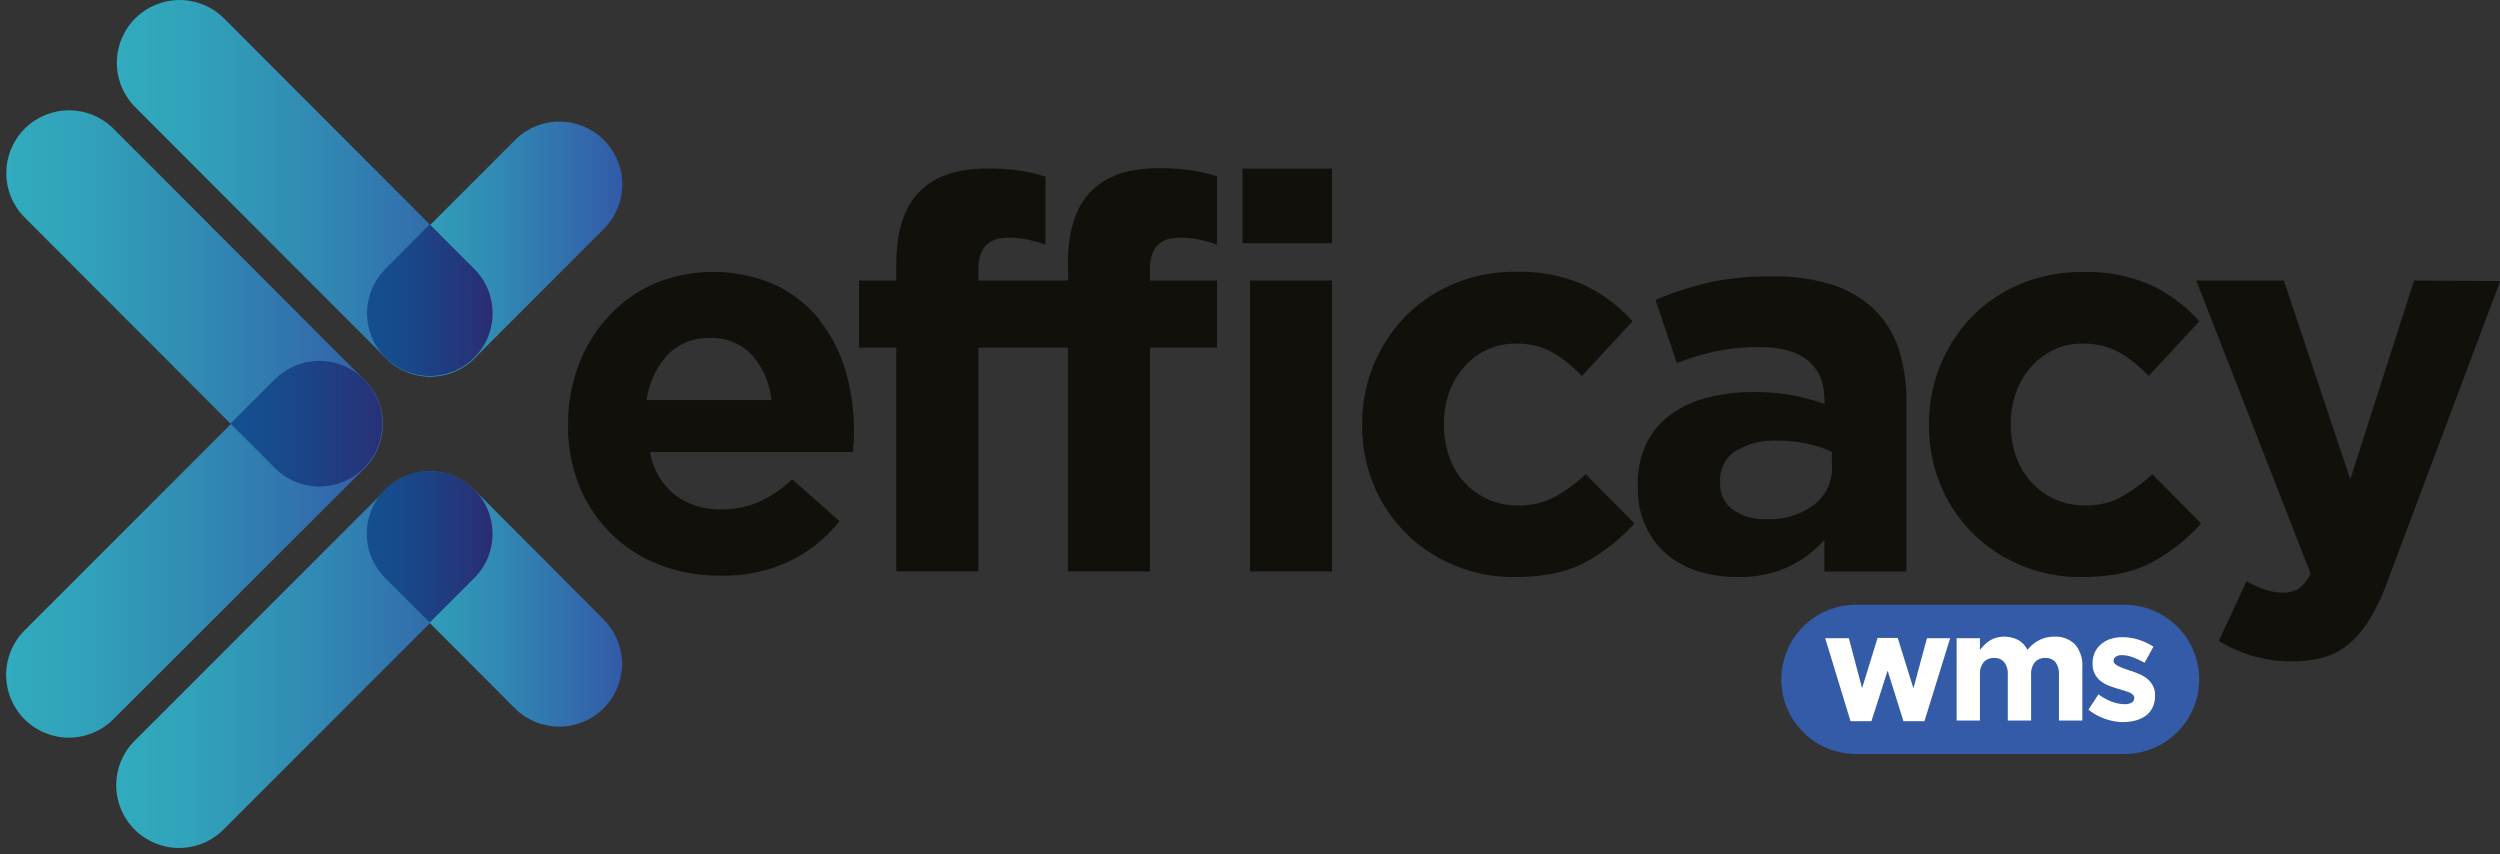 <svg xmlns="http://www.w3.org/2000/svg" xmlns:xlink="http://www.w3.org/1999/xlink" viewBox="0 0 443.71 151.61"><rect x="0" y="0" width="443.71" height="151.61" fill="#333333" stroke="none"/><defs><style>.cls-1{fill:none;}.cls-2{clip-path:url(#clip-path);}.cls-3{fill:url(#Gradiente_sem_nome_44);}.cls-4{clip-path:url(#clip-path-2);}.cls-5{fill:url(#Gradiente_sem_nome_44-2);}.cls-6{clip-path:url(#clip-path-3);}.cls-7{fill:url(#Gradiente_sem_nome_44-3);}.cls-8{clip-path:url(#clip-path-4);}.cls-9{fill:url(#Gradiente_sem_nome_44-4);}.cls-10{clip-path:url(#clip-path-5);}.cls-11{fill:url(#Gradiente_sem_nome_44-5);}.cls-12{clip-path:url(#clip-path-6);}.cls-13{fill:url(#Gradiente_sem_nome_44-6);}.cls-14{clip-path:url(#clip-path-7);}.cls-15{fill:url(#Gradiente_sem_nome_47);}.cls-16{clip-path:url(#clip-path-8);}.cls-17{fill:url(#Gradiente_sem_nome_47-2);}.cls-18{clip-path:url(#clip-path-9);}.cls-19{fill:url(#Gradiente_sem_nome_47-3);}.cls-20{fill:#12100b;}.cls-21{fill:#335ba7;}.cls-22{fill:#fff;}</style><clipPath id="clip-path" transform="translate(0 0)"><path class="cls-1" d="M24,3.26l0,0a11.15,11.15,0,0,0,0,15.76L68.51,63.59a11.15,11.15,0,0,0,15.76,0l0,0a11.15,11.15,0,0,0,0-15.76L39.76,3.26A11.17,11.17,0,0,0,24,3.26"/></clipPath><linearGradient id="Gradiente_sem_nome_44" x1="-323.32" y1="274.93" x2="-322.32" y2="274.93" gradientTransform="matrix(66.85, 0, 0, -66.85, 21635.02, 18413.75)" gradientUnits="userSpaceOnUse"><stop offset="0" stop-color="#31abbd"/><stop offset="0.2" stop-color="#31a2ba"/><stop offset="0.54" stop-color="#3188b3"/><stop offset="0.97" stop-color="#325fa8"/><stop offset="1" stop-color="#325ba7"/></linearGradient><clipPath id="clip-path-2" transform="translate(0 0)"><path class="cls-1" d="M91.42,24.86,68.48,47.8a11.15,11.15,0,0,0,0,15.76l0,0a11.15,11.15,0,0,0,15.76,0l22.94-22.94a11.14,11.14,0,0,0,0-15.77l0,0a11.14,11.14,0,0,0-15.77,0"/></clipPath><linearGradient id="Gradiente_sem_nome_44-2" x1="-322.32" y1="274.97" x2="-321.32" y2="274.97" gradientTransform="matrix(45.26, 0, 0, -45.26, 14652.85, 12489.46)" xlink:href="#Gradiente_sem_nome_44"/><clipPath id="clip-path-3" transform="translate(0 0)"><path class="cls-1" d="M48.89,67.36,4.35,111.89a11.16,11.16,0,0,0,0,15.77l0,0a11.15,11.15,0,0,0,15.76,0L64.68,83.14a11.15,11.15,0,0,0,0-15.76l0,0a11.13,11.13,0,0,0-15.76,0"/></clipPath><linearGradient id="Gradiente_sem_nome_44-3" x1="-323.32" y1="274.93" x2="-322.32" y2="274.93" gradientTransform="matrix(66.85, 0, 0, -66.85, 21615.4, 18477.85)" xlink:href="#Gradiente_sem_nome_44"/><clipPath id="clip-path-4" transform="translate(0 0)"><path class="cls-1" d="M4.38,22.84l0,0a11.15,11.15,0,0,0,0,15.76L48.89,83.17a11.15,11.15,0,0,0,15.76,0l0,0a11.15,11.15,0,0,0,0-15.76L20.14,22.84a11.15,11.15,0,0,0-15.76,0"/></clipPath><linearGradient id="Gradiente_sem_nome_44-4" x1="-323.32" y1="274.93" x2="-322.32" y2="274.93" gradientTransform="matrix(66.85, 0, 0, -66.85, 21615.4, 18433.33)" xlink:href="#Gradiente_sem_nome_44"/><clipPath id="clip-path-5" transform="translate(0 0)"><path class="cls-1" d="M68.43,86.94,23.9,131.47a11.14,11.14,0,0,0,0,15.77l0,0a11.15,11.15,0,0,0,15.76,0l44.54-44.54a11.15,11.15,0,0,0,0-15.76l0,0a11.14,11.14,0,0,0-15.77,0"/></clipPath><linearGradient id="Gradiente_sem_nome_44-5" x1="-323.32" y1="274.93" x2="-322.32" y2="274.93" gradientTransform="matrix(66.85, 0, 0, -66.85, 21634.94, 18497.43)" xlink:href="#Gradiente_sem_nome_44"/><clipPath id="clip-path-6" transform="translate(0 0)"><path class="cls-1" d="M68.43,86.94l0,0a11.15,11.15,0,0,0,0,15.76l22.94,23a11.16,11.16,0,0,0,15.77,0l0,0a11.15,11.15,0,0,0,0-15.76L84.2,86.94a11.14,11.14,0,0,0-15.77,0"/></clipPath><linearGradient id="Gradiente_sem_nome_44-6" x1="-322.32" y1="274.97" x2="-321.32" y2="274.97" gradientTransform="matrix(45.26, 0, 0, -45.26, 14652.78, 12551.54)" xlink:href="#Gradiente_sem_nome_44"/><clipPath id="clip-path-7" transform="translate(0 0)"><path class="cls-1" d="M68.4,47.72a11.15,11.15,0,0,0,0,15.76l0,0a11.16,11.16,0,0,0,15.77,0l0,0a11.15,11.15,0,0,0,0-15.76l-7.9-7.91Z"/></clipPath><linearGradient id="Gradiente_sem_nome_47" x1="-319.17" y1="275.1" x2="-318.17" y2="275.1" gradientTransform="matrix(22.34, 0, 0, -22.34, 7194.62, 6198.99)" gradientUnits="userSpaceOnUse"><stop offset="0" stop-color="#135090"/><stop offset="0.34" stop-color="#18488a"/><stop offset="0.86" stop-color="#263479"/><stop offset="1" stop-color="#2a2d74"/></linearGradient><clipPath id="clip-path-8" transform="translate(0 0)"><path class="cls-1" d="M68.35,86.85l0,0a11.15,11.15,0,0,0,0,15.76l7.9,7.9,7.91-7.9a11.15,11.15,0,0,0,0-15.76l0,0a11.17,11.17,0,0,0-15.77,0"/></clipPath><linearGradient id="Gradiente_sem_nome_47-2" x1="-319.17" y1="275.13" x2="-318.17" y2="275.13" gradientTransform="matrix(22.34, 0, 0, -22.34, 7194.55, 6242.77)" xlink:href="#Gradiente_sem_nome_47"/><clipPath id="clip-path-9" transform="translate(0 0)"><path class="cls-1" d="M48.81,67.27,40.9,75.18l7.91,7.9a11.15,11.15,0,0,0,15.76,0l0,0a11.13,11.13,0,0,0,0-15.76l0,0a11.15,11.15,0,0,0-15.76,0"/></clipPath><linearGradient id="Gradiente_sem_nome_47-3" x1="-320.24" y1="275.06" x2="-319.24" y2="275.06" gradientTransform="matrix(26.95, 0, 0, -26.95, 8672.76, 7489.86)" xlink:href="#Gradiente_sem_nome_47"/></defs><title>Ativo 1</title><g id="Camada_2" data-name="Camada 2"><g id="Camada_1-2" data-name="Camada 1"><g class="cls-2"><rect class="cls-3" x="19.62" width="69.03" height="67.94"/></g><g class="cls-4"><rect class="cls-5" x="64.13" y="21.59" width="47.43" height="46.35"/></g><g class="cls-6"><rect class="cls-7" y="64.09" width="69.03" height="67.94"/></g><g class="cls-8"><rect class="cls-9" y="19.58" width="69.03" height="67.94"/></g><g class="cls-10"><rect class="cls-11" x="19.54" y="83.67" width="69.03" height="67.94"/></g><g class="cls-12"><rect class="cls-13" x="64.06" y="83.67" width="47.43" height="46.35"/></g><g class="cls-14"><rect class="cls-15" x="64.05" y="39.81" width="24.51" height="28.04"/></g><g class="cls-16"><rect class="cls-17" x="63.98" y="83.59" width="24.51" height="26.95"/></g><g class="cls-18"><rect class="cls-19" x="40.9" y="64.01" width="28.04" height="23.43"/></g><path class="cls-20" d="M145.52,56.81a22.75,22.75,0,0,0-7.88-6.23,27.39,27.39,0,0,0-21.6-.2,24.7,24.7,0,0,0-8.06,5.8,26.49,26.49,0,0,0-5.27,8.6,28.89,28.89,0,0,0-1.88,10.44v.19a27.92,27.92,0,0,0,2,10.87,25.34,25.34,0,0,0,5.65,8.45,24.8,24.8,0,0,0,8.6,5.51,29.48,29.48,0,0,0,10.77,1.93,27.49,27.49,0,0,0,12.27-2.56,26,26,0,0,0,8.89-7.1l-8.4-7.44a22.42,22.42,0,0,1-6,4.06,16.38,16.38,0,0,1-6.57,1.26,13.18,13.18,0,0,1-8.26-2.56,12.32,12.32,0,0,1-4.4-7.59h36c.06-.71.11-1.38.14-2s.05-1.26.05-1.83a37.06,37.06,0,0,0-1.5-10.58,26,26,0,0,0-4.63-9M114.76,71a15,15,0,0,1,3.72-8A9.87,9.87,0,0,1,126,60a9.64,9.64,0,0,1,7.45,3,14.36,14.36,0,0,1,3.47,8Z" transform="translate(0 0)"/><rect class="cls-20" x="220.52" y="29.93" width="15.89" height="13.24"/><rect class="cls-20" x="221.85" y="49.79" width="14.56" height="51.63"/><path class="cls-20" d="M189.53,61.7v39.72H204.1V61.7H216V49.79H204.1v-2q0-5.61,5.28-5.61a16.49,16.49,0,0,1,3.46.34,26.53,26.53,0,0,1,3.17.92V31.3a28.21,28.21,0,0,0-4.49-1.06,40,40,0,0,0-5.94-.39q-7.83,0-11.89,4.06t-4.16,12.57l.05,3.31-15.93,0v-2q0-5.61,5.28-5.61a16.56,16.56,0,0,1,3.46.34,27.08,27.08,0,0,1,3.17.92V31.36a28.21,28.21,0,0,0-4.49-1.06,38.74,38.74,0,0,0-5.94-.39q-7.83,0-11.89,4.06t-4.16,12.57v3.25h-6.62V61.7h6.62v39.72h14.57V61.7Z" transform="translate(0 0)"/><path class="cls-20" d="M275.93,88.19a13.26,13.26,0,0,1-6.46,1.51A12.74,12.74,0,0,1,264,88.58a12.6,12.6,0,0,1-4.18-3.06A13.29,13.29,0,0,1,257.19,81a17,17,0,0,1-.92-5.63v-.19a16.26,16.26,0,0,1,.92-5.49,13.85,13.85,0,0,1,2.62-4.51,12.45,12.45,0,0,1,4-3.06,11.37,11.37,0,0,1,5.1-1.12,13.11,13.11,0,0,1,6.65,1.55,24.4,24.4,0,0,1,5.2,4.18l9-9.71a27.49,27.49,0,0,0-8.54-6.41A28.29,28.29,0,0,0,269,48.24a27.63,27.63,0,0,0-11,2.14,26,26,0,0,0-8.59,5.82,26.93,26.93,0,0,0-5.64,8.64,27.3,27.3,0,0,0-2,10.49v.2a26.89,26.89,0,0,0,2,10.43A26.16,26.16,0,0,0,258,100.28a27.14,27.14,0,0,0,10.82,2.14q7.77,0,12.63-2.67a33.27,33.27,0,0,0,8.64-6.85l-8.64-8.73a27.59,27.59,0,0,1-5.49,4" transform="translate(0 0)"/><path class="cls-20" d="M332.57,54.85a19.14,19.14,0,0,0-7.33-4.3,33.68,33.68,0,0,0-10.72-1.5A50,50,0,0,0,303,50.21a60.11,60.11,0,0,0-9.18,3l3.79,11.21a51.62,51.62,0,0,1,7-2.08,37,37,0,0,1,7.73-.73q5.69,0,8.58,2.42t2.89,7v.66a41.54,41.54,0,0,0-5.67-1.53,35.92,35.92,0,0,0-6.82-.57,32.35,32.35,0,0,0-8.35,1,19.17,19.17,0,0,0-6.48,3,14,14,0,0,0-4.25,5.06A16,16,0,0,0,290.69,86v.59a15.79,15.79,0,0,0,1.39,6.82,14.57,14.57,0,0,0,3.78,5,16.07,16.07,0,0,0,5.6,3,22.65,22.65,0,0,0,6.83,1,20.89,20.89,0,0,0,9.09-1.79,20,20,0,0,0,6.41-4.78v5.6h14.57v-30A29.78,29.78,0,0,0,337,62a17.24,17.24,0,0,0-4.39-7.1m-7.45,28a8.15,8.15,0,0,1-3.2,6.68,13.17,13.17,0,0,1-8.5,2.56,9.69,9.69,0,0,1-5.9-1.67,5.53,5.53,0,0,1-2.26-4.72v-.2A6.13,6.13,0,0,1,308,80.07a13.37,13.37,0,0,1,7.57-1.86,23.54,23.54,0,0,1,5.16.54,23,23,0,0,1,4.38,1.42Z" transform="translate(0 0)"/><path class="cls-20" d="M376.55,88.19a13.22,13.22,0,0,1-6.45,1.51,12.78,12.78,0,0,1-5.44-1.12,12.46,12.46,0,0,1-4.17-3.06A13.31,13.31,0,0,1,357.81,81a17,17,0,0,1-.92-5.63v-.19a16.26,16.26,0,0,1,.92-5.49,13.87,13.87,0,0,1,2.63-4.51,12.34,12.34,0,0,1,4-3.06A11.35,11.35,0,0,1,369.51,61a13.09,13.09,0,0,1,6.65,1.55,24.16,24.16,0,0,1,5.2,4.18l9-9.71a27.53,27.53,0,0,0-8.55-6.41,28.25,28.25,0,0,0-12.23-2.33,27.66,27.66,0,0,0-11,2.14A26.11,26.11,0,0,0,350,56.2a26.9,26.9,0,0,0-5.63,8.64,27.31,27.31,0,0,0-2,10.49v.2a26.9,26.9,0,0,0,2,10.43,26.1,26.1,0,0,0,14.22,14.32,27.15,27.15,0,0,0,10.83,2.14q7.75,0,12.62-2.67a33,33,0,0,0,8.64-6.85L382,84.17a27,27,0,0,1-5.49,4" transform="translate(0 0)"/><path class="cls-20" d="M428.45,49.79,417.14,85.06,405.35,49.79H389.8l20.29,52a6.67,6.67,0,0,1-2.08,2.66,5.56,5.56,0,0,1-3,.72,9.82,9.82,0,0,1-3.14-.57,16.4,16.4,0,0,1-3.14-1.45l-4.93,10.62a27.9,27.9,0,0,0,5.89,2.61,23.83,23.83,0,0,0,7.15,1,19.92,19.92,0,0,0,5.8-.77,12.17,12.17,0,0,0,4.49-2.52,18.63,18.63,0,0,0,3.63-4.49,40.51,40.51,0,0,0,3.09-6.71l19.9-53Z" transform="translate(0 0)"/><path class="cls-21" d="M377.08,133.82H329.4a13.24,13.24,0,1,1,0-26.48h47.68a13.24,13.24,0,1,1,0,26.48" transform="translate(0 0)"/><polygon class="cls-22" points="323.94 113.27 328.14 113.27 330.49 122.14 333.24 113.22 336.82 113.22 339.6 122.17 342 113.27 346.12 113.27 341.56 128 337.83 128 335.02 119.03 332.15 128 328.44 128 323.94 113.27"/><path class="cls-22" d="M347.27,113.27h4.14v2.09a9.37,9.37,0,0,1,.78-.89,5.39,5.39,0,0,1,.94-.76,5.11,5.11,0,0,1,1.16-.52,5.5,5.5,0,0,1,3.93.41,4.07,4.07,0,0,1,1.62,1.74,6.69,6.69,0,0,1,2.13-1.75,5.89,5.89,0,0,1,2.67-.59,4.82,4.82,0,0,1,3.63,1.36,5.6,5.6,0,0,1,1.31,4v9.52h-4.15v-8.13a3.44,3.44,0,0,0-.62-2.22,2.23,2.23,0,0,0-1.81-.75,2.35,2.35,0,0,0-1.84.75,3.27,3.27,0,0,0-.67,2.22v8.13h-4.14v-8.13a3.38,3.38,0,0,0-.63-2.22,2.22,2.22,0,0,0-1.8-.75,2.35,2.35,0,0,0-1.84.75,3.22,3.22,0,0,0-.67,2.22v8.13h-4.14Z" transform="translate(0 0)"/><path class="cls-22" d="M376.94,128.17a10.23,10.23,0,0,1-6.27-2.21l1.77-2.73a10,10,0,0,0,2.39,1.31,6.48,6.48,0,0,0,2.22.44,2.36,2.36,0,0,0,1.33-.3.94.94,0,0,0,.42-.8v0a.75.75,0,0,0-.25-.57,1.89,1.89,0,0,0-.67-.43c-.28-.11-.6-.23-1-.34l-1.15-.35c-.51-.15-1-.32-1.54-.53a5.54,5.54,0,0,1-1.4-.82,4,4,0,0,1-1-1.24,3.8,3.8,0,0,1-.39-1.8v-.06a4.5,4.5,0,0,1,.42-2,4.37,4.37,0,0,1,1.14-1.45,5.14,5.14,0,0,1,1.7-.91,7,7,0,0,1,2.08-.29,9.44,9.44,0,0,1,2.83.45,10.41,10.41,0,0,1,2.63,1.24l-1.58,2.86a13.49,13.49,0,0,0-2.13-1,5.67,5.67,0,0,0-1.83-.36,1.93,1.93,0,0,0-1.15.28.89.89,0,0,0-.38.73v0a.72.72,0,0,0,.25.53,2.62,2.62,0,0,0,.65.44,9.56,9.56,0,0,0,.94.39l1.14.39c.51.16,1,.36,1.55.58a6.41,6.41,0,0,1,1.42.84,4,4,0,0,1,1,1.2,3.38,3.38,0,0,1,.41,1.71v.06a4.87,4.87,0,0,1-.43,2.11,3.93,3.93,0,0,1-1.18,1.46,5.41,5.41,0,0,1-1.79.86,8.13,8.13,0,0,1-2.2.29" transform="translate(0 0)"/></g></g></svg>